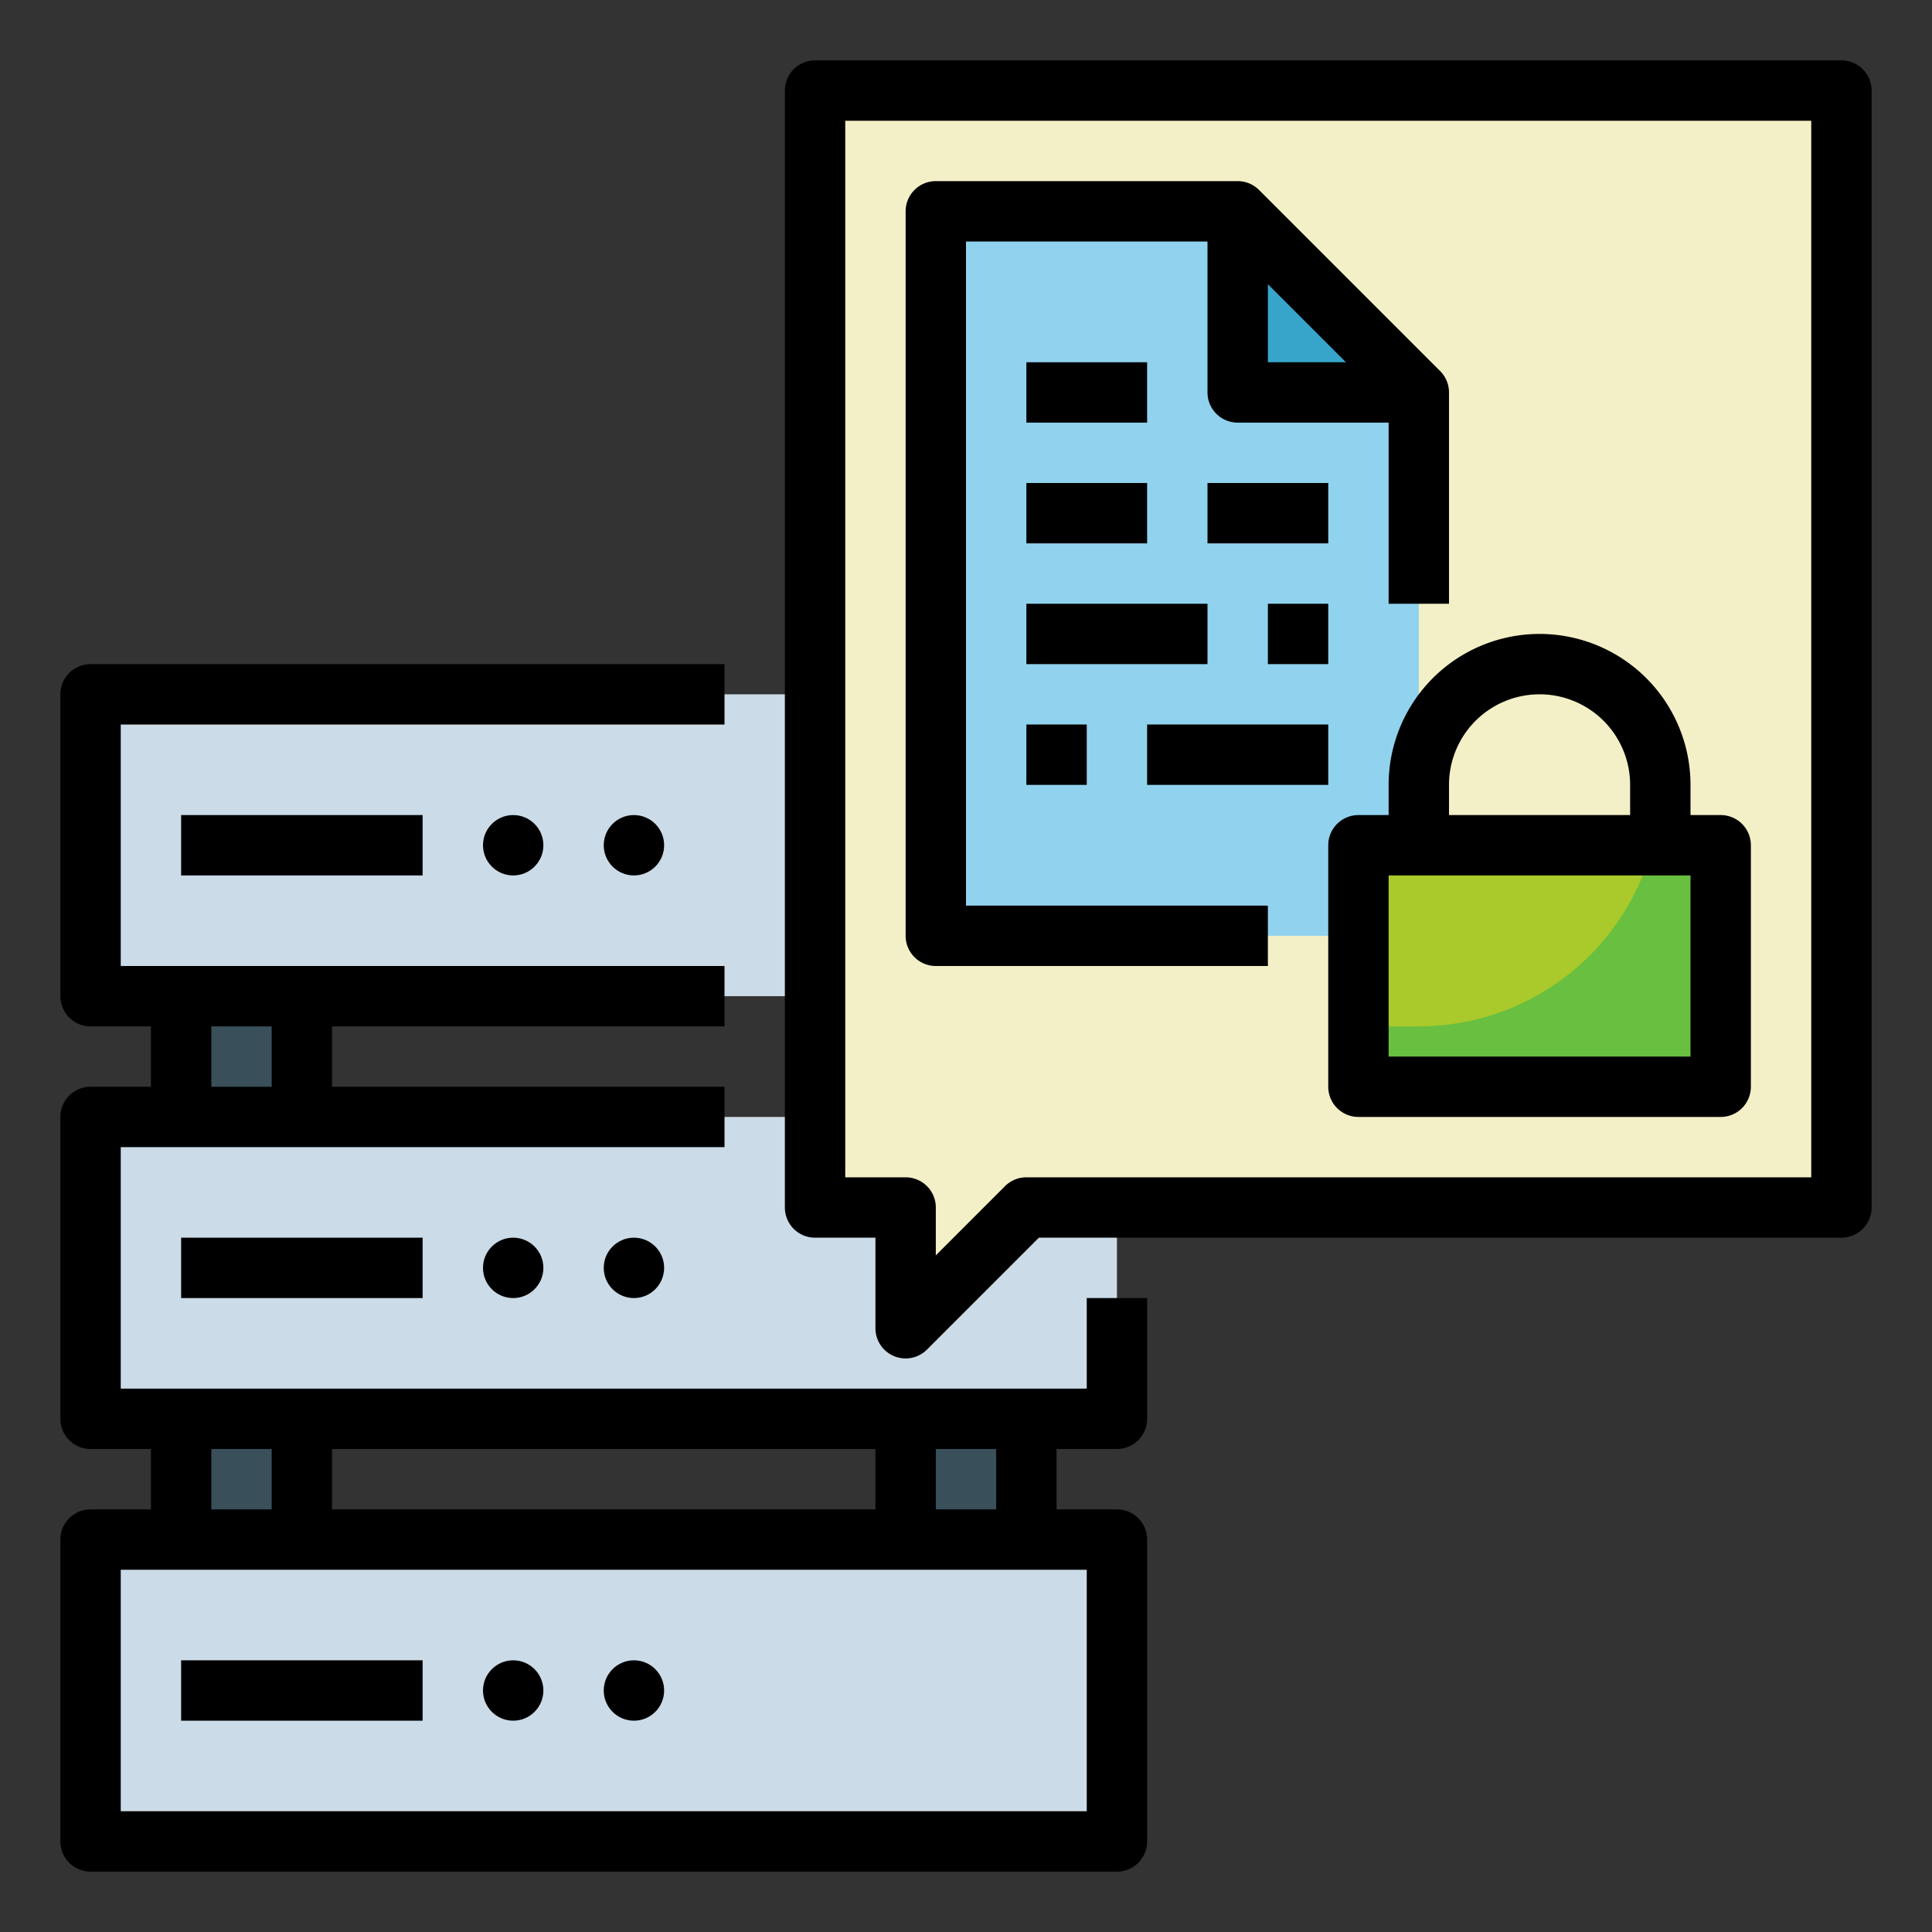 <svg height="512" viewBox="0 0 512 512" width="512" xmlns="http://www.w3.org/2000/svg"><rect x="0" y="0" width="512" height="512" fill="#333333" stroke="none"/><g id="4th-grade-curriculum/정보보호" data-name="Fill out line"><path d="m24 184h272v80h-272z" fill="#cbdbe7"/><path d="m24 296h272v80h-272z" fill="#cbdbe7"/><path d="m24 408h272v80h-272z" fill="#cbdbe7"/><g fill="#394f5a"><path d="m48 376h32v32h-32z"/><path d="m240 376h32v32h-32z"/><path d="m48 264h32v32h-32z"/><path d="m240 264h32v32h-32z"/></g><path d="m488 320h-216l-32 32v-32h-24v-296h272z" fill="#f3f0c7"/><path d="m376 248h-128v-192h80l48 48z" fill="#91d3ee"/><path d="m328 56v48h48z" fill="#37a5ca"/><path d="m360 224h96v64h-96z" fill="#a9ca2a"/><path d="m456 224v64h-96v-16h16a64.035 64.035 0 0 0 61.99-48z" fill="#68bf40"/><path d="m288 368h-256v-64h160v-16h-104v-16h104v-16h-160v-64h160v-16h-168a8 8 0 0 0 -8 8v80a8 8 0 0 0 8 8h16v16h-16a8 8 0 0 0 -8 8v80a8 8 0 0 0 8 8h16v16h-16a8 8 0 0 0 -8 8v80a8 8 0 0 0 8 8h272a8 8 0 0 0 8-8v-80a8 8 0 0 0 -8-8h-16v-16h16a8 8 0 0 0 8-8v-32h-16zm-232-96h16v16h-16zm192 112h16v16h-16zm-160 0h144v16h-144zm-32 0h16v16h-16zm232 32v64h-256v-64z"/><path d="m48 216h64v16h-64z"/><circle cx="136" cy="224" r="8"/><circle cx="168" cy="224" r="8"/><path d="m48 328h64v16h-64z"/><circle cx="136" cy="336" r="8"/><circle cx="168" cy="336" r="8"/><path d="m48 440h64v16h-64z"/><circle cx="136" cy="448" r="8"/><circle cx="168" cy="448" r="8"/><path d="m248 256h88v-16h-80v-176h64v40a8 8 0 0 0 8 8h40v48h16v-56a8.002 8.002 0 0 0 -2.343-5.657l-48-48a8.002 8.002 0 0 0 -5.657-2.343h-80a8 8 0 0 0 -8 8v192a8 8 0 0 0 8 8zm88-180.687 20.687 20.687h-20.687z"/><path d="m272 96h32v16h-32z"/><path d="m272 128h32v16h-32z"/><path d="m320 128h32v16h-32z"/><path d="m272 160h48v16h-48z"/><path d="m336 160h16v16h-16z"/><path d="m272 192h16v16h-16z"/><path d="m304 192h48v16h-48z"/><path d="m488 16h-272a8 8 0 0 0 -8 8v296a8 8 0 0 0 8 8h16v24a8.001 8.001 0 0 0 13.657 5.657l29.656-29.657h212.687a8 8 0 0 0 8-8v-296a8 8 0 0 0 -8-8zm-8 296h-208a8.002 8.002 0 0 0 -5.657 2.343l-18.343 18.344v-12.687a8 8 0 0 0 -8-8h-16v-280h256z"/><path d="m368 208v8h-8a8 8 0 0 0 -8 8v64a8 8 0 0 0 8 8h96a8 8 0 0 0 8-8v-64a8 8 0 0 0 -8-8h-8v-8a40 40 0 0 0 -80 0zm80 24v48h-80v-48zm-64-24a24 24 0 0 1 48 0v8h-48z"/></g></svg>